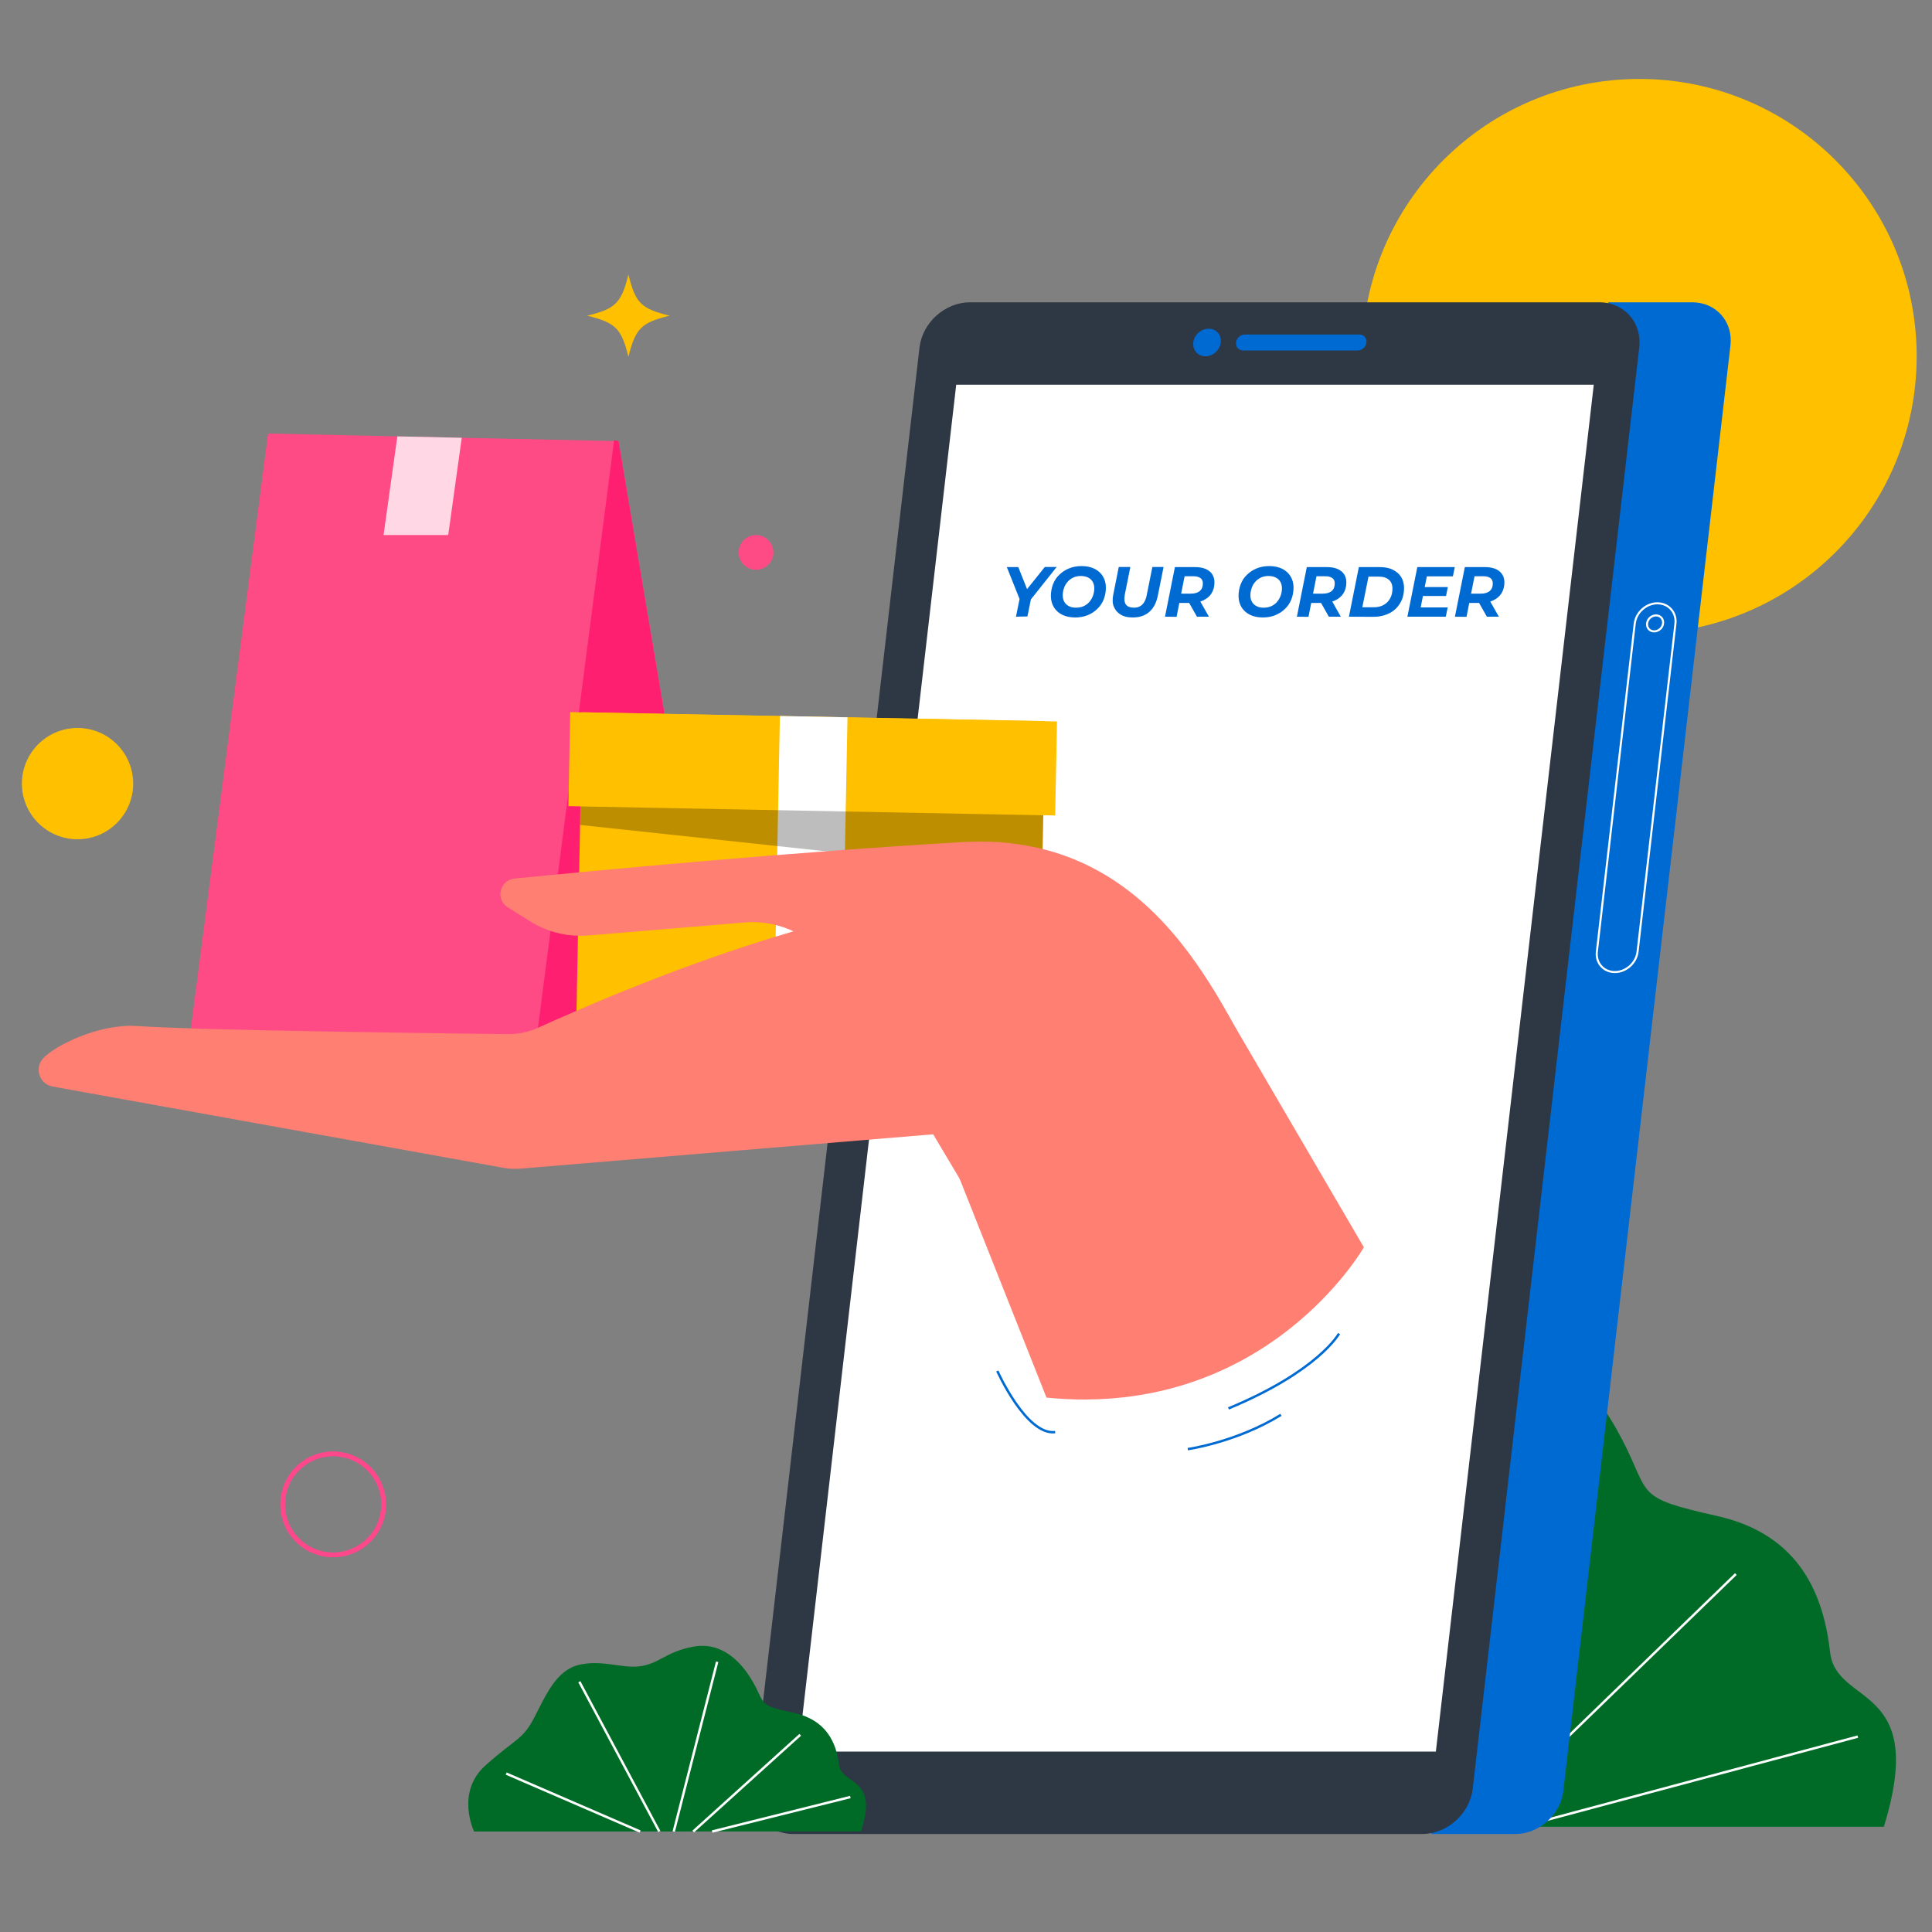 <svg xmlns="http://www.w3.org/2000/svg" enable-background="new 0 0 1500 1500" viewBox="0 0 1500 1500" id="track-your-order"><rect x="0" y="0" width="1500" height="1500" fill="#808080" stroke="none"/><path fill="#006b27" d="M730.6,1418.3c0,0-36.2-79.8,22.6-135.4c58.8-55.5,69.3-50.7,91.1-95.9c21.9-45.2,41.4-95.3,83.6-106.5
		c42.2-11.3,79.5,6,111.9,3.2c40.4-3.5,51.6-30,106.6-40.4c53.1-9.9,90.4,30.7,113,74.3c22.6,43.6,9,44.9,73.7,59.4
		c64.8,14.5,82.8,61.9,87.8,105.9c4.9,42.4,76.3,23.5,41.7,135.4L730.6,1418.3L730.6,1418.3z"></path><line x1="1190.5" x2="1108.2" y1="1074" y2="1418.3" fill="none" stroke="#fff" stroke-miterlimit="10" stroke-width="1.875"></line><line x1="1347.7" x2="1145.2" y1="1222.1" y2="1418.3" fill="none" stroke="#fff" stroke-miterlimit="10" stroke-width="1.875"></line><line x1="1442.4" x2="1180.9" y1="1348.3" y2="1418.3" fill="none" stroke="#fff" stroke-miterlimit="10" stroke-width="1.875"></line><line x1="929.5" x2="1081" y1="1114.5" y2="1418.3" fill="none" stroke="#fff" stroke-miterlimit="10" stroke-width="1.875"></line><line x1="791.2" x2="1044.8" y1="1300.7" y2="1418.3" fill="none" stroke="#fff" stroke-miterlimit="10" stroke-width="1.875"></line><circle cx="1272.8" cy="276.6" r="215.3" fill="#ffc000"></circle><circle cx="258.7" cy="1168" r="39.2" fill="none" stroke="#ff478b" stroke-miterlimit="10" stroke-width="3.75" transform="rotate(-80.781 258.679 1168.016)"></circle><circle cx="587" cy="428.9" r="13.5" fill="#ff4b85"></circle><path fill="#006ad3" d="M1176.4,1423.9h-65.1l137.4-1189.2h65.1c18.6,0,31.9,15,29.7,33.6l-129.7,1122
			C1211.7,1408.9,1195,1423.9,1176.4,1423.9z"></path><path fill="#2e3744" d="M615.7,1423.9h488.5c19.4,0,36.9-15.7,39.2-35.1l129.3-1119c2.3-19.4-11.7-35.1-31.1-35.1H753.1
			c-19.4,0-36.9,15.7-39.2,35.1l-129.3,1119C582.4,1408.2,596.3,1423.9,615.7,1423.9z"></path><polygon fill="#fff" points="619.8 1359.9 1114.8 1359.9 1237.4 298.7 742.4 298.7"></polygon><path fill="none" stroke="#fff" stroke-miterlimit="10" stroke-width="1.59" d="M1253.8,754.7L1253.8,754.7c8.7,0,16.6-7.1,17.6-15.8l29.4-254.7c1-8.7-5.3-15.8-14-15.8l0,0
				c-8.7,0-16.6,7.1-17.6,15.8l-29.4,254.7C1238.8,747.6,1245,754.7,1253.8,754.7z"></path><path fill="none" stroke="#fff" stroke-miterlimit="10" stroke-width="1.59" d="M1278.8,484c-0.4,3.5,2.1,6.2,5.5,6.2s6.6-2.8,6.9-6.2c0.4-3.5-2.1-6.2-5.5-6.2
				C1282.3,477.8,1279.2,480.5,1278.8,484z"></path><g><path fill="#006ad3" d="M965.2 272.1h88.8c3.5 0 6.6-2.8 6.9-6.2l0 0c.4-3.5-2.1-6.2-5.5-6.2h-88.8c-3.5 0-6.6 2.8-6.9 6.2l0 0C959.3 269.4 961.7 272.1 965.2 272.1zM926.5 265.9c-.7 5.9 3.5 10.7 9.4 10.7s11.2-4.8 11.9-10.7c.7-5.9-3.5-10.7-9.4-10.7S927.1 260 926.5 265.9z"></path></g><g><polygon fill="#ff4b85" points="560.6 819.8 415.2 817 146.5 811.9 148.2 798.3 208.1 336.6 308.5 338.8 358.5 339.9 476.7 342.4 480.2 342.5 515.9 554.3 528.2 627.5 528.2 627.6 531.9 649.2 535.3 669.6 543.7 719.1 548 745.2 558.3 806"></polygon><polygon fill="#ffd7e5" points="358.5 339.9 348 415.4 297.8 415.4 308.5 338.8"></polygon><polygon fill="#ff1f70" points="476.8 341.7 415.2 817 560.6 819.8 480.2 342.5"></polygon><rect width="250.9" height="359.4" x="503.9" y="502.2" fill="#ffc000" transform="rotate(-88.9 629.303 681.902)"></rect><rect width="73" height="378" x="594.5" y="404" fill="#ffc000" transform="rotate(-88.9 630.994 593.018)"></rect><rect width="250.9" height="52.5" x="503.9" y="655.7" fill="#fff" transform="rotate(-88.9 629.284 681.901)"></rect><polygon points="809.1 678.9 450.4 640.5 450.6 626.1 810 633" enable-background="new" opacity=".26"></polygon><path fill="#ff7f72" d="M976.3,850.5c5.6-0.5,8.7-6.7,5.7-11.5c-32.2-50.4-80.6-194-234.4-185.2c-130.6,7.5-281.1,21.7-348.1,28.3
			c-11.6,1.1-15.1,16.3-5.2,22.4l17.4,10.9c13.5,8.4,29.3,12.2,45.1,10.9l121.5-10.1c28.1-2.3,55.1,11.5,69.5,35.7L762,943.6
			c1.5,2.5,4.2,3.9,7.1,3.6L976.3,850.5z"></path><path fill="#ff7f72" d="M417.9 797.9c141.1-63.7 238.5-88 292.7-97.2 28.2-4.8 55.3 13.1 61.9 41l16.7 71.3c7.5 32.2-15.3 63.6-48.2 66.3l-336.6 28c-4.7.4-9.5.2-14.1-.7l-349.4-63c-10.2-1.8-14.4-14.1-7.5-21.8 8.9-9.9 43.5-27.2 73-25.2 49.4 3.4 238.7 5.7 288.5 6.3C402.9 802.8 410.7 801.2 417.9 797.9zM942 768.3l116.9 200.1c0 0-76.1 133.5-246.4 116.7l-67.7-170.6L942 768.3z"></path><path fill="none" stroke="#006ad3" stroke-miterlimit="10" stroke-width="1.875" d="M1039.6 1035.4c0 0-15.8 29-85.8 58.1M774.3 1064.4c0 0 22.4 50.1 44.9 47.5M922.2 1125.1c0 0 38-5.4 72.3-26.6"></path></g><g><path fill="#006ad3" d="M788.8 478.8l3.2-15.8 1 5.6-11.3-28.3h8.9l8.6 21.6-5.4 0 17.4-21.7h9.2l-22.5 28.3 3-5.7-3.2 15.8L788.8 478.8 788.8 478.8zM834.8 479.4c-3.9 0-7.2-.7-10.1-2.1-2.8-1.4-5-3.4-6.5-5.9-1.5-2.5-2.3-5.4-2.3-8.7 0-3.3.6-6.3 1.7-9.2 1.1-2.8 2.7-5.3 4.9-7.3 2.1-2.1 4.6-3.7 7.5-4.9 2.9-1.2 6.2-1.8 9.7-1.8 3.9 0 7.2.7 10.1 2.1 2.8 1.4 5 3.4 6.5 5.9 1.5 2.5 2.3 5.4 2.3 8.7 0 3.3-.6 6.3-1.7 9.2-1.1 2.8-2.8 5.3-4.9 7.3-2.1 2.1-4.6 3.7-7.5 4.9C841.6 478.8 838.3 479.4 834.8 479.4zM835.5 471.8c2.2 0 4.1-.4 5.9-1.2 1.7-.8 3.2-1.9 4.4-3.3 1.2-1.4 2.1-3 2.8-4.8.6-1.8 1-3.7 1-5.7 0-1.9-.4-3.6-1.2-5-.8-1.5-2-2.6-3.6-3.4-1.6-.8-3.5-1.2-5.7-1.2-2.2 0-4.1.4-5.8 1.2-1.7.8-3.2 1.9-4.4 3.3-1.2 1.4-2.2 3-2.8 4.8s-1 3.8-1 5.7c0 1.9.4 3.6 1.2 5 .8 1.5 2 2.6 3.6 3.4C831.4 471.5 833.3 471.8 835.5 471.8zM879.4 479.4c-3.8 0-6.9-.7-9.3-2.2-2.5-1.5-4.2-3.5-5.3-6.1s-1.2-5.7-.5-9.3l4.3-21.6h9l-4.3 21.4c-.3 1.7-.4 3.2-.3 4.5.2 1.3.5 2.4 1.1 3.2.6.8 1.4 1.5 2.5 1.9 1.1.4 2.3.6 3.8.6 1.8 0 3.3-.3 4.7-1.1 1.3-.7 2.4-1.8 3.3-3.3.9-1.5 1.6-3.5 2-5.8l4.3-21.4h8.7l-4.4 21.9c-1.1 5.7-3.3 10-6.6 12.9C889.1 478 884.7 479.4 879.4 479.4zM904.5 478.8l7.7-38.5h15.7c4.8 0 8.5 1.1 11.1 3.2 2.6 2.1 3.9 5 3.9 8.8 0 3.2-.8 6-2.3 8.4-1.5 2.4-3.7 4.2-6.5 5.5-2.8 1.3-6.1 1.9-9.9 1.9h-12.5l4.7-3.9-2.9 14.7L904.5 478.8 904.5 478.8zM916.2 465.1l-3.1-4.2h11.5c3 0 5.3-.7 6.9-2 1.6-1.4 2.4-3.3 2.4-5.9 0-1.9-.6-3.3-1.9-4.2s-3-1.4-5.3-1.4h-10.8l4.7-4.4L916.2 465.1zM929.3 478.8l-7.9-14h9.3l7.9 14H929.3zM980.5 479.4c-3.9 0-7.2-.7-10.1-2.1-2.8-1.4-5-3.4-6.5-5.9-1.5-2.5-2.3-5.4-2.3-8.7 0-3.3.6-6.3 1.7-9.2 1.1-2.8 2.7-5.3 4.9-7.3 2.1-2.1 4.6-3.7 7.5-4.9 2.9-1.2 6.2-1.8 9.7-1.8 3.9 0 7.2.7 10.1 2.1 2.8 1.4 5 3.4 6.5 5.9 1.5 2.5 2.3 5.4 2.3 8.7 0 3.3-.6 6.3-1.7 9.2-1.1 2.8-2.8 5.3-4.9 7.3-2.1 2.1-4.6 3.7-7.5 4.9C987.3 478.8 984 479.4 980.5 479.4zM981.2 471.8c2.2 0 4.1-.4 5.9-1.2 1.7-.8 3.2-1.9 4.4-3.3 1.2-1.4 2.1-3 2.8-4.8.6-1.8 1-3.7 1-5.7 0-1.9-.4-3.6-1.2-5-.8-1.5-2-2.6-3.6-3.4-1.6-.8-3.5-1.2-5.7-1.2-2.2 0-4.1.4-5.8 1.2-1.7.8-3.2 1.9-4.4 3.3-1.2 1.4-2.2 3-2.8 4.8-.6 1.8-1 3.8-1 5.7 0 1.9.4 3.6 1.2 5 .8 1.5 2 2.6 3.6 3.4C977.1 471.5 979 471.8 981.2 471.8zM1006.9 478.8l7.7-38.5h15.7c4.8 0 8.5 1.1 11.1 3.2 2.6 2.1 3.9 5 3.9 8.8 0 3.2-.8 6-2.3 8.4-1.5 2.4-3.7 4.2-6.5 5.5-2.8 1.3-6.1 1.9-9.9 1.9h-12.5l4.7-3.9-2.9 14.7L1006.9 478.8 1006.9 478.8zM1018.6 465.1l-3.1-4.2h11.5c3 0 5.3-.7 6.9-2 1.6-1.4 2.4-3.3 2.4-5.9 0-1.9-.6-3.3-1.9-4.2-1.3-.9-3-1.4-5.3-1.4h-10.8l4.7-4.4L1018.6 465.1zM1031.7 478.8l-7.9-14h9.3l7.9 14H1031.7zM1047.3 478.8l7.7-38.5h16.1c4 0 7.4.6 10.2 2s5 3.2 6.5 5.6c1.5 2.4 2.3 5.3 2.3 8.6 0 3.4-.6 6.5-1.7 9.2-1.2 2.7-2.8 5.1-4.9 7.1-2.1 2-4.7 3.5-7.6 4.5-2.9 1.1-6.2 1.6-9.7 1.6L1047.3 478.8 1047.3 478.8zM1057.7 471.5h8.7c3.1 0 5.8-.6 8-1.9s3.9-3 5-5.2c1.2-2.2 1.7-4.7 1.7-7.5 0-1.9-.4-3.5-1.2-4.9-.8-1.4-2-2.4-3.6-3.2-1.7-.8-3.6-1.1-6.1-1.1h-7.7L1057.7 471.5zM1103 471.6h21l-1.5 7.2h-29.8l7.7-38.5h29.1l-1.5 7.2h-20.2L1103 471.6zM1105.6 455.8h18.5l-1.4 6.9h-18.5L1105.6 455.8zM1129.6 478.8l7.7-38.5h15.7c4.8 0 8.5 1.1 11.1 3.2 2.6 2.1 3.9 5 3.9 8.8 0 3.2-.8 6-2.3 8.4-1.5 2.4-3.7 4.2-6.5 5.5-2.8 1.3-6.1 1.9-9.9 1.9h-12.5l4.7-3.9-2.9 14.7L1129.6 478.8 1129.6 478.8zM1141.3 465.1l-3.1-4.2h11.5c3 0 5.3-.7 6.9-2 1.6-1.4 2.4-3.3 2.4-5.9 0-1.9-.6-3.3-1.9-4.2s-3-1.4-5.3-1.4H1141l4.7-4.4L1141.3 465.1zM1154.4 478.8l-7.9-14h9.3l7.9 14H1154.4z"></path></g><circle cx="60.2" cy="608.4" r="43.2" fill="#ffc000"></circle><path fill="#ffc000" d="M519.9,245.1c-22.1,5.4-26.5,9.8-32,32c-5.4-22.1-9.8-26.5-32-32c22.1-5.4,26.5-9.8,32-32
	C493.3,235.3,497.7,239.7,519.9,245.1z"></path><g><path fill="#006b27" d="M368.1,1422c0,0-14.9-30.6,9.3-51.8c24.1-21.3,28.4-19.4,37.4-36.7c9-17.3,17-36.5,34.3-40.8
		c17.3-4.3,32.6,2.3,45.9,1.2c16.5-1.4,21.2-11.5,43.7-15.5c21.8-3.8,37.1,11.7,46.4,28.4s3.7,17.2,30.3,22.8
		c26.6,5.6,33.9,23.7,36,40.5c2,16.2,31.3,9,17.1,51.8L368.1,1422L368.1,1422z"></path><line x1="556.8" x2="523.1" y1="1290.2" y2="1422" fill="none" stroke="#fff" stroke-miterlimit="10" stroke-width="1.875"></line><line x1="621.3" x2="538.2" y1="1346.9" y2="1422" fill="none" stroke="#fff" stroke-miterlimit="10" stroke-width="1.875"></line><line x1="660.2" x2="552.9" y1="1395.2" y2="1422" fill="none" stroke="#fff" stroke-miterlimit="10" stroke-width="1.875"></line><line x1="449.8" x2="511.9" y1="1305.7" y2="1422" fill="none" stroke="#fff" stroke-miterlimit="10" stroke-width="1.875"></line><line x1="393" x2="497" y1="1377" y2="1422" fill="none" stroke="#fff" stroke-miterlimit="10" stroke-width="1.875"></line></g></svg>